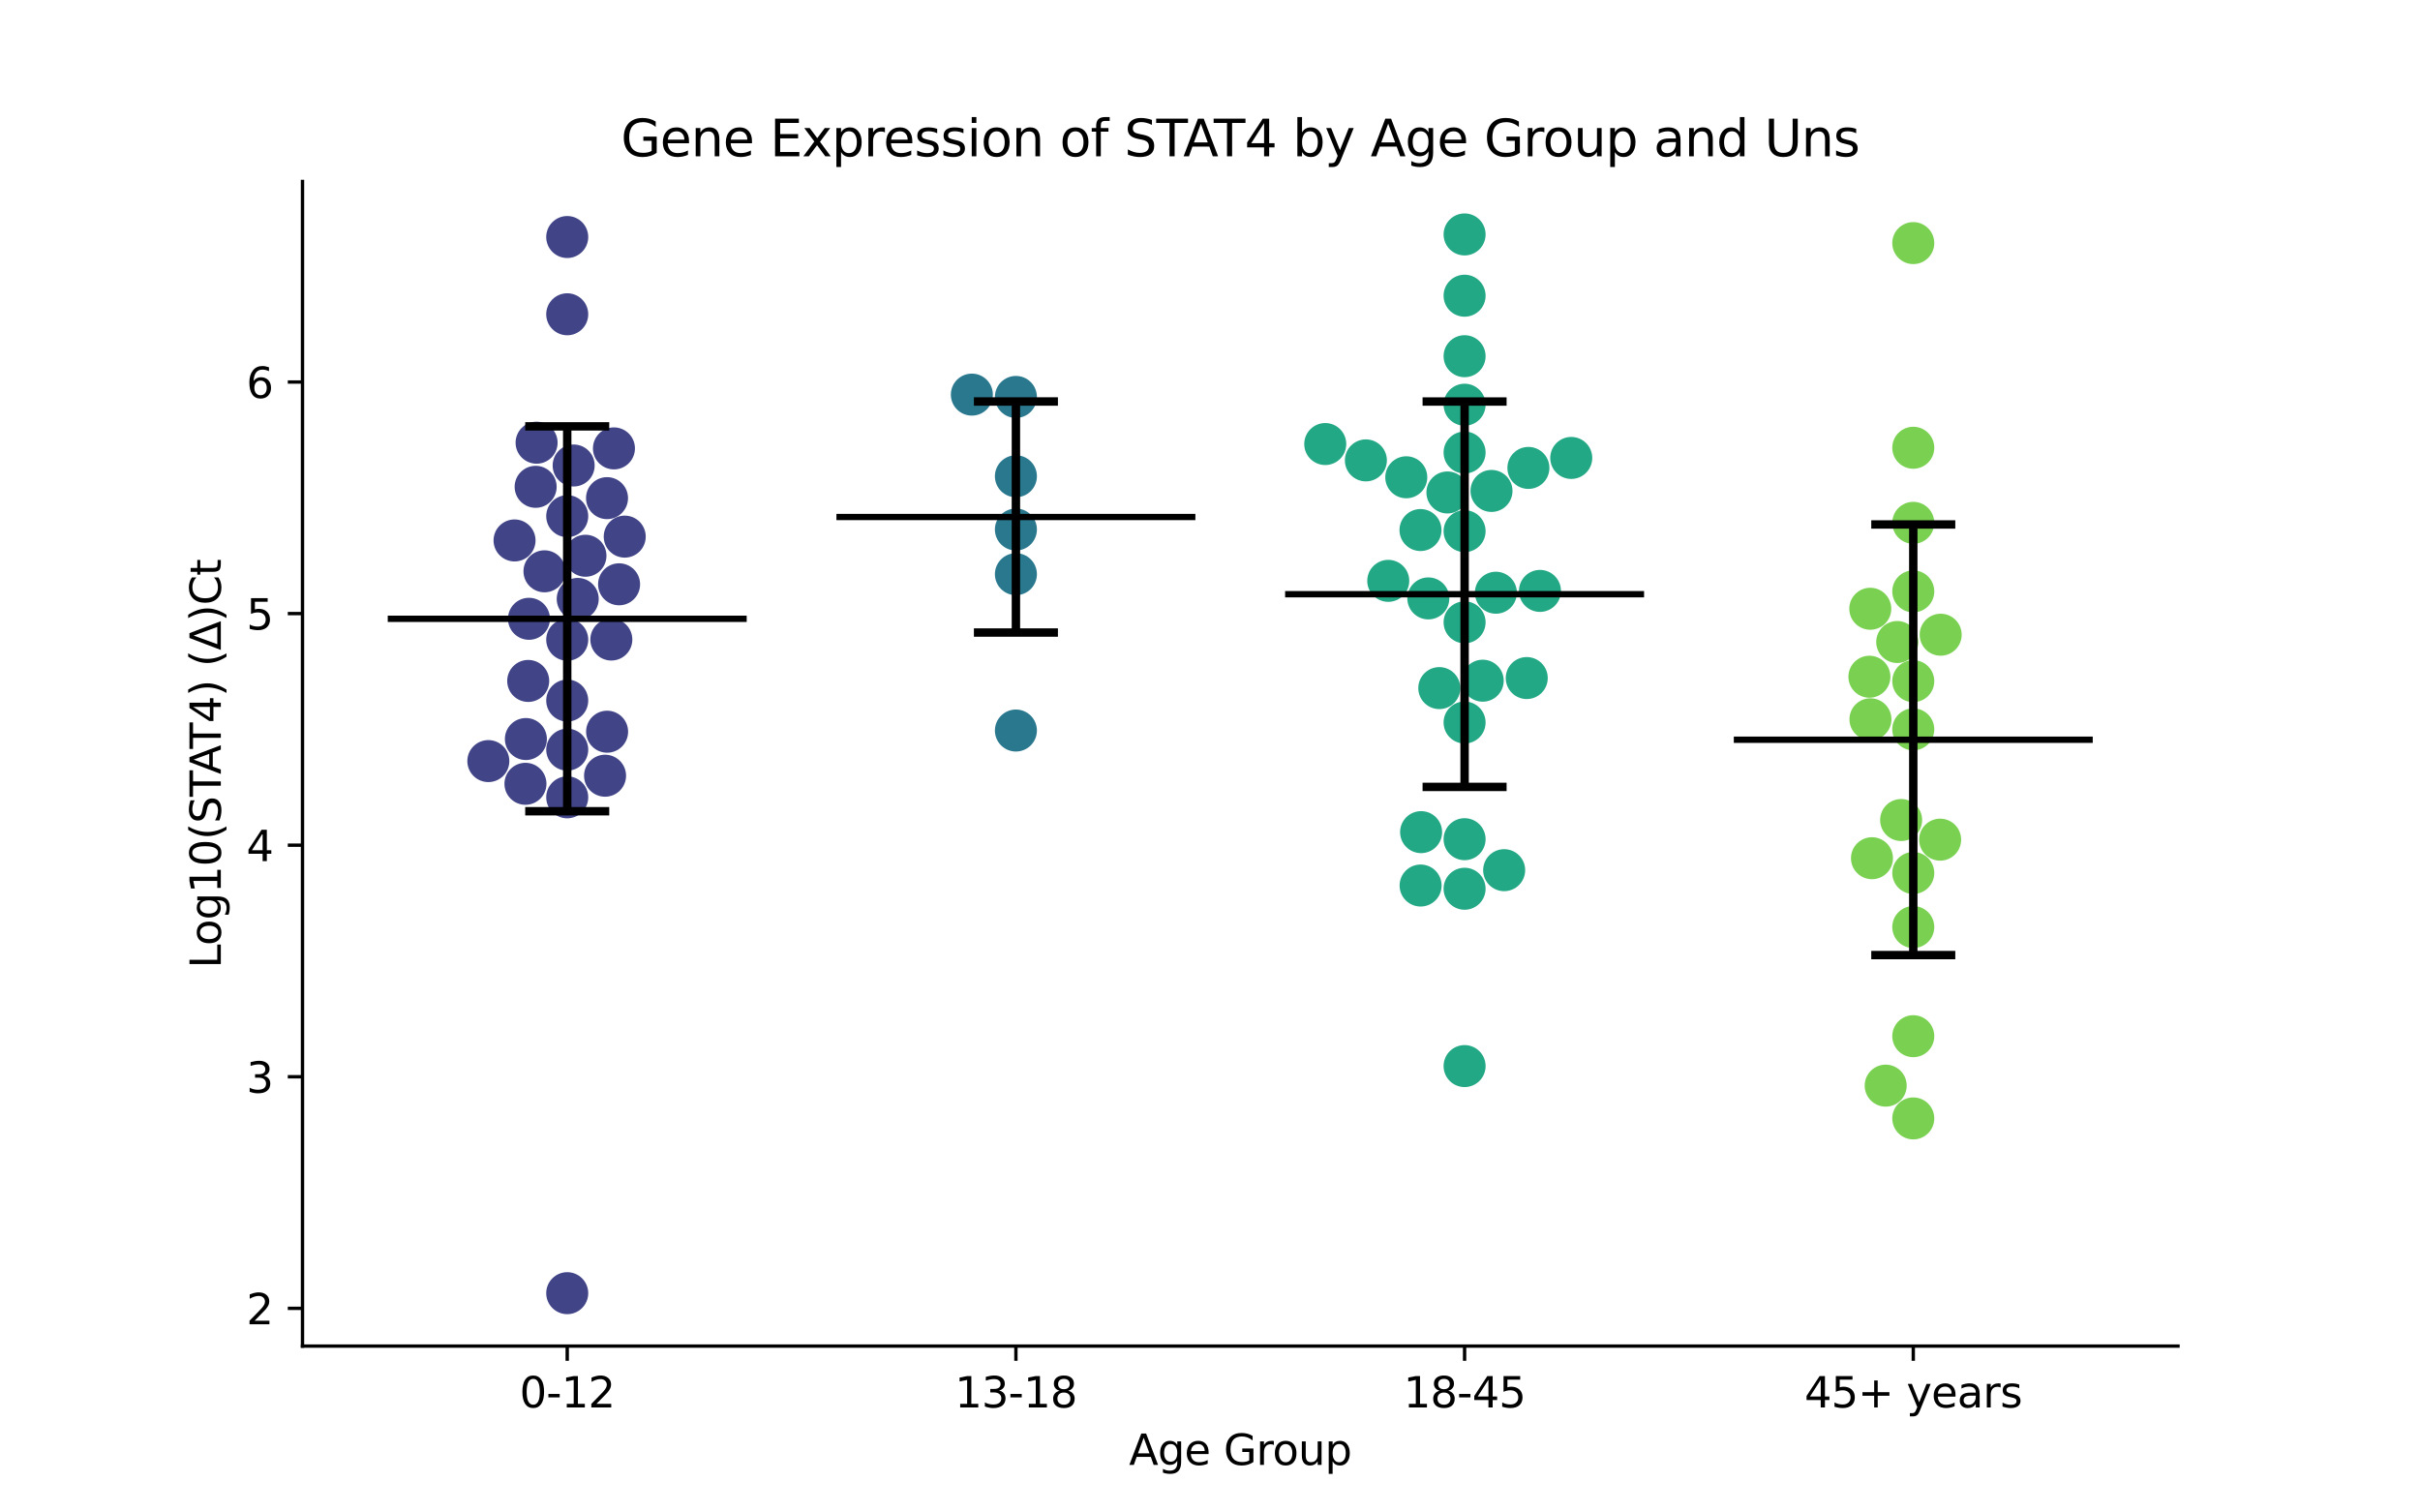 <?xml version="1.0" encoding="utf-8" standalone="no"?>
<!DOCTYPE svg PUBLIC "-//W3C//DTD SVG 1.1//EN"
  "http://www.w3.org/Graphics/SVG/1.1/DTD/svg11.dtd">
<svg xmlns:xlink="http://www.w3.org/1999/xlink" width="576pt" height="360pt" viewBox="0 0 576 360" xmlns="http://www.w3.org/2000/svg" version="1.1">
 <defs>
  <style type="text/css">*{stroke-linejoin: round; stroke-linecap: butt}</style>
 </defs>
 <g id="figure_1">
  <g id="patch_1">
   <path d="M 0 360 
L 576 360 
L 576 0 
L 0 0 
z
" style="fill: #ffffff"/>
  </g>
  <g id="axes_1">
   <g id="patch_2">
    <path d="M 72 320.4 
L 518.4 320.4 
L 518.4 43.2 
L 72 43.2 
z
" style="fill: #ffffff"/>
   </g>
   <g id="PathCollection_1">
    <defs>
     <path id="C0_0_123dbd97e4" d="M 0 5 
C 1.326 5 2.598 4.473 3.536 3.536 
C 4.473 2.598 5 1.326 5 -0 
C 5 -1.326 4.473 -2.598 3.536 -3.536 
C 2.598 -4.473 1.326 -5 0 -5 
C -1.326 -5 -2.598 -4.473 -3.536 -3.536 
C -4.473 -2.598 -5 -1.326 -5 0 
C -5 1.326 -4.473 2.598 -3.536 3.536 
C -2.598 4.473 -1.326 5 0 5 
z
"/>
    </defs>
    <g clip-path="url(#pd0ae7c2133)">
     <use xlink:href="#C0_0_123dbd97e4" x="147.353" y="139.074" style="fill: #414487"/>
    </g>
    <g clip-path="url(#pd0ae7c2133)">
     <use xlink:href="#C0_0_123dbd97e4" x="125.068" y="186.559" style="fill: #414487"/>
    </g>
    <g clip-path="url(#pd0ae7c2133)">
     <use xlink:href="#C0_0_123dbd97e4" x="125.903" y="147.286" style="fill: #414487"/>
    </g>
    <g clip-path="url(#pd0ae7c2133)">
     <use xlink:href="#C0_0_123dbd97e4" x="125.17" y="175.905" style="fill: #414487"/>
    </g>
    <g clip-path="url(#pd0ae7c2133)">
     <use xlink:href="#C0_0_123dbd97e4" x="135.009" y="152.266" style="fill: #414487"/>
    </g>
    <g clip-path="url(#pd0ae7c2133)">
     <use xlink:href="#C0_0_123dbd97e4" x="127.718" y="105.372" style="fill: #414487"/>
    </g>
    <g clip-path="url(#pd0ae7c2133)">
     <use xlink:href="#C0_0_123dbd97e4" x="139.349" y="132.281" style="fill: #414487"/>
    </g>
    <g clip-path="url(#pd0ae7c2133)">
     <use xlink:href="#C0_0_123dbd97e4" x="122.471" y="128.635" style="fill: #414487"/>
    </g>
    <g clip-path="url(#pd0ae7c2133)">
     <use xlink:href="#C0_0_123dbd97e4" x="135.009" y="122.858" style="fill: #414487"/>
    </g>
    <g clip-path="url(#pd0ae7c2133)">
     <use xlink:href="#C0_0_123dbd97e4" x="127.493" y="115.875" style="fill: #414487"/>
    </g>
    <g clip-path="url(#pd0ae7c2133)">
     <use xlink:href="#C0_0_123dbd97e4" x="146.129" y="106.726" style="fill: #414487"/>
    </g>
    <g clip-path="url(#pd0ae7c2133)">
     <use xlink:href="#C0_0_123dbd97e4" x="135.009" y="189.779" style="fill: #414487"/>
    </g>
    <g clip-path="url(#pd0ae7c2133)">
     <use xlink:href="#C0_0_123dbd97e4" x="137.509" y="142.553" style="fill: #414487"/>
    </g>
    <g clip-path="url(#pd0ae7c2133)">
     <use xlink:href="#C0_0_123dbd97e4" x="116.233" y="181.155" style="fill: #414487"/>
    </g>
    <g clip-path="url(#pd0ae7c2133)">
     <use xlink:href="#C0_0_123dbd97e4" x="148.696" y="127.726" style="fill: #414487"/>
    </g>
    <g clip-path="url(#pd0ae7c2133)">
     <use xlink:href="#C0_0_123dbd97e4" x="135.009" y="166.747" style="fill: #414487"/>
    </g>
    <g clip-path="url(#pd0ae7c2133)">
     <use xlink:href="#C0_0_123dbd97e4" x="135.009" y="178.432" style="fill: #414487"/>
    </g>
    <g clip-path="url(#pd0ae7c2133)">
     <use xlink:href="#C0_0_123dbd97e4" x="144.482" y="118.567" style="fill: #414487"/>
    </g>
    <g clip-path="url(#pd0ae7c2133)">
     <use xlink:href="#C0_0_123dbd97e4" x="129.594" y="135.982" style="fill: #414487"/>
    </g>
    <g clip-path="url(#pd0ae7c2133)">
     <use xlink:href="#C0_0_123dbd97e4" x="144.013" y="184.635" style="fill: #414487"/>
    </g>
    <g clip-path="url(#pd0ae7c2133)">
     <use xlink:href="#C0_0_123dbd97e4" x="135.009" y="307.8" style="fill: #414487"/>
    </g>
    <g clip-path="url(#pd0ae7c2133)">
     <use xlink:href="#C0_0_123dbd97e4" x="145.509" y="152.223" style="fill: #414487"/>
    </g>
    <g clip-path="url(#pd0ae7c2133)">
     <use xlink:href="#C0_0_123dbd97e4" x="144.502" y="174.159" style="fill: #414487"/>
    </g>
    <g clip-path="url(#pd0ae7c2133)">
     <use xlink:href="#C0_0_123dbd97e4" x="125.723" y="162.077" style="fill: #414487"/>
    </g>
    <g clip-path="url(#pd0ae7c2133)">
     <use xlink:href="#C0_0_123dbd97e4" x="135.009" y="56.417" style="fill: #414487"/>
    </g>
    <g clip-path="url(#pd0ae7c2133)">
     <use xlink:href="#C0_0_123dbd97e4" x="135.009" y="74.804" style="fill: #414487"/>
    </g>
    <g clip-path="url(#pd0ae7c2133)">
     <use xlink:href="#C0_0_123dbd97e4" x="136.539" y="110.798" style="fill: #414487"/>
    </g>
   </g>
   <g id="PathCollection_2">
    <defs>
     <path id="C1_0_8d0445e88a" d="M 0 5 
C 1.326 5 2.598 4.473 3.536 3.536 
C 4.473 2.598 5 1.326 5 -0 
C 5 -1.326 4.473 -2.598 3.536 -3.536 
C 2.598 -4.473 1.326 -5 0 -5 
C -1.326 -5 -2.598 -4.473 -3.536 -3.536 
C -4.473 -2.598 -5 -1.326 -5 0 
C -5 1.326 -4.473 2.598 -3.536 3.536 
C -2.598 4.473 -1.326 5 0 5 
z
"/>
    </defs>
    <g clip-path="url(#pd0ae7c2133)">
     <use xlink:href="#C1_0_8d0445e88a" x="231.319" y="93.927" style="fill: #2a788e"/>
    </g>
    <g clip-path="url(#pd0ae7c2133)">
     <use xlink:href="#C1_0_8d0445e88a" x="241.803" y="126.034" style="fill: #2a788e"/>
    </g>
    <g clip-path="url(#pd0ae7c2133)">
     <use xlink:href="#C1_0_8d0445e88a" x="241.803" y="173.88" style="fill: #2a788e"/>
    </g>
    <g clip-path="url(#pd0ae7c2133)">
     <use xlink:href="#C1_0_8d0445e88a" x="241.803" y="136.667" style="fill: #2a788e"/>
    </g>
    <g clip-path="url(#pd0ae7c2133)">
     <use xlink:href="#C1_0_8d0445e88a" x="241.803" y="113.36" style="fill: #2a788e"/>
    </g>
    <g clip-path="url(#pd0ae7c2133)">
     <use xlink:href="#C1_0_8d0445e88a" x="241.803" y="94.479" style="fill: #2a788e"/>
    </g>
   </g>
   <g id="PathCollection_3">
    <defs>
     <path id="C2_0_2e7a6d96bb" d="M 0 5 
C 1.326 5 2.598 4.473 3.536 3.536 
C 4.473 2.598 5 1.326 5 -0 
C 5 -1.326 4.473 -2.598 3.536 -3.536 
C 2.598 -4.473 1.326 -5 0 -5 
C -1.326 -5 -2.598 -4.473 -3.536 -3.536 
C -4.473 -2.598 -5 -1.326 -5 0 
C -5 1.326 -4.473 2.598 -3.536 3.536 
C -2.598 4.473 -1.326 5 0 5 
z
"/>
    </defs>
    <g clip-path="url(#pd0ae7c2133)">
     <use xlink:href="#C2_0_2e7a6d96bb" x="373.985" y="108.999" style="fill: #22a884"/>
    </g>
    <g clip-path="url(#pd0ae7c2133)">
     <use xlink:href="#C2_0_2e7a6d96bb" x="339.967" y="142.432" style="fill: #22a884"/>
    </g>
    <g clip-path="url(#pd0ae7c2133)">
     <use xlink:href="#C2_0_2e7a6d96bb" x="348.597" y="148.128" style="fill: #22a884"/>
    </g>
    <g clip-path="url(#pd0ae7c2133)">
     <use xlink:href="#C2_0_2e7a6d96bb" x="338.246" y="198.065" style="fill: #22a884"/>
    </g>
    <g clip-path="url(#pd0ae7c2133)">
     <use xlink:href="#C2_0_2e7a6d96bb" x="363.786" y="111.374" style="fill: #22a884"/>
    </g>
    <g clip-path="url(#pd0ae7c2133)">
     <use xlink:href="#C2_0_2e7a6d96bb" x="325.104" y="109.582" style="fill: #22a884"/>
    </g>
    <g clip-path="url(#pd0ae7c2133)">
     <use xlink:href="#C2_0_2e7a6d96bb" x="348.597" y="171.973" style="fill: #22a884"/>
    </g>
    <g clip-path="url(#pd0ae7c2133)">
     <use xlink:href="#C2_0_2e7a6d96bb" x="348.597" y="55.8" style="fill: #22a884"/>
    </g>
    <g clip-path="url(#pd0ae7c2133)">
     <use xlink:href="#C2_0_2e7a6d96bb" x="348.597" y="199.743" style="fill: #22a884"/>
    </g>
    <g clip-path="url(#pd0ae7c2133)">
     <use xlink:href="#C2_0_2e7a6d96bb" x="344.508" y="117.216" style="fill: #22a884"/>
    </g>
    <g clip-path="url(#pd0ae7c2133)">
     <use xlink:href="#C2_0_2e7a6d96bb" x="355.001" y="116.852" style="fill: #22a884"/>
    </g>
    <g clip-path="url(#pd0ae7c2133)">
     <use xlink:href="#C2_0_2e7a6d96bb" x="330.427" y="138.253" style="fill: #22a884"/>
    </g>
    <g clip-path="url(#pd0ae7c2133)">
     <use xlink:href="#C2_0_2e7a6d96bb" x="366.535" y="140.647" style="fill: #22a884"/>
    </g>
    <g clip-path="url(#pd0ae7c2133)">
     <use xlink:href="#C2_0_2e7a6d96bb" x="356.045" y="141.079" style="fill: #22a884"/>
    </g>
    <g clip-path="url(#pd0ae7c2133)">
     <use xlink:href="#C2_0_2e7a6d96bb" x="348.597" y="211.54" style="fill: #22a884"/>
    </g>
    <g clip-path="url(#pd0ae7c2133)">
     <use xlink:href="#C2_0_2e7a6d96bb" x="342.577" y="163.781" style="fill: #22a884"/>
    </g>
    <g clip-path="url(#pd0ae7c2133)">
     <use xlink:href="#C2_0_2e7a6d96bb" x="352.912" y="162.018" style="fill: #22a884"/>
    </g>
    <g clip-path="url(#pd0ae7c2133)">
     <use xlink:href="#C2_0_2e7a6d96bb" x="338.128" y="210.773" style="fill: #22a884"/>
    </g>
    <g clip-path="url(#pd0ae7c2133)">
     <use xlink:href="#C2_0_2e7a6d96bb" x="363.391" y="161.389" style="fill: #22a884"/>
    </g>
    <g clip-path="url(#pd0ae7c2133)">
     <use xlink:href="#C2_0_2e7a6d96bb" x="348.597" y="126.426" style="fill: #22a884"/>
    </g>
    <g clip-path="url(#pd0ae7c2133)">
     <use xlink:href="#C2_0_2e7a6d96bb" x="315.431" y="105.69" style="fill: #22a884"/>
    </g>
    <g clip-path="url(#pd0ae7c2133)">
     <use xlink:href="#C2_0_2e7a6d96bb" x="358.015" y="207.118" style="fill: #22a884"/>
    </g>
    <g clip-path="url(#pd0ae7c2133)">
     <use xlink:href="#C2_0_2e7a6d96bb" x="334.718" y="113.602" style="fill: #22a884"/>
    </g>
    <g clip-path="url(#pd0ae7c2133)">
     <use xlink:href="#C2_0_2e7a6d96bb" x="348.597" y="253.748" style="fill: #22a884"/>
    </g>
    <g clip-path="url(#pd0ae7c2133)">
     <use xlink:href="#C2_0_2e7a6d96bb" x="348.597" y="70.383" style="fill: #22a884"/>
    </g>
    <g clip-path="url(#pd0ae7c2133)">
     <use xlink:href="#C2_0_2e7a6d96bb" x="348.597" y="107.708" style="fill: #22a884"/>
    </g>
    <g clip-path="url(#pd0ae7c2133)">
     <use xlink:href="#C2_0_2e7a6d96bb" x="348.597" y="96.329" style="fill: #22a884"/>
    </g>
    <g clip-path="url(#pd0ae7c2133)">
     <use xlink:href="#C2_0_2e7a6d96bb" x="348.597" y="84.781" style="fill: #22a884"/>
    </g>
    <g clip-path="url(#pd0ae7c2133)">
     <use xlink:href="#C2_0_2e7a6d96bb" x="338.101" y="126.16" style="fill: #22a884"/>
    </g>
   </g>
   <g id="PathCollection_4">
    <defs>
     <path id="C3_0_0631110629" d="M 0 5 
C 1.326 5 2.598 4.473 3.536 3.536 
C 4.473 2.598 5 1.326 5 -0 
C 5 -1.326 4.473 -2.598 3.536 -3.536 
C 2.598 -4.473 1.326 -5 0 -5 
C -1.326 -5 -2.598 -4.473 -3.536 -3.536 
C -4.473 -2.598 -5 -1.326 -5 0 
C -5 1.326 -4.473 2.598 -3.536 3.536 
C -2.598 4.473 -1.326 5 0 5 
z
"/>
    </defs>
    <g clip-path="url(#pd0ae7c2133)">
     <use xlink:href="#C3_0_0631110629" x="455.391" y="124.444" style="fill: #7ad151"/>
    </g>
    <g clip-path="url(#pd0ae7c2133)">
     <use xlink:href="#C3_0_0631110629" x="455.391" y="140.762" style="fill: #7ad151"/>
    </g>
    <g clip-path="url(#pd0ae7c2133)">
     <use xlink:href="#C3_0_0631110629" x="455.391" y="57.861" style="fill: #7ad151"/>
    </g>
    <g clip-path="url(#pd0ae7c2133)">
     <use xlink:href="#C3_0_0631110629" x="445.561" y="204.273" style="fill: #7ad151"/>
    </g>
    <g clip-path="url(#pd0ae7c2133)">
     <use xlink:href="#C3_0_0631110629" x="451.572" y="152.812" style="fill: #7ad151"/>
    </g>
    <g clip-path="url(#pd0ae7c2133)">
     <use xlink:href="#C3_0_0631110629" x="444.95" y="161.074" style="fill: #7ad151"/>
    </g>
    <g clip-path="url(#pd0ae7c2133)">
     <use xlink:href="#C3_0_0631110629" x="455.391" y="162.127" style="fill: #7ad151"/>
    </g>
    <g clip-path="url(#pd0ae7c2133)">
     <use xlink:href="#C3_0_0631110629" x="455.391" y="173.6" style="fill: #7ad151"/>
    </g>
    <g clip-path="url(#pd0ae7c2133)">
     <use xlink:href="#C3_0_0631110629" x="445.157" y="144.896" style="fill: #7ad151"/>
    </g>
    <g clip-path="url(#pd0ae7c2133)">
     <use xlink:href="#C3_0_0631110629" x="461.785" y="199.855" style="fill: #7ad151"/>
    </g>
    <g clip-path="url(#pd0ae7c2133)">
     <use xlink:href="#C3_0_0631110629" x="461.912" y="151.075" style="fill: #7ad151"/>
    </g>
    <g clip-path="url(#pd0ae7c2133)">
     <use xlink:href="#C3_0_0631110629" x="455.391" y="220.659" style="fill: #7ad151"/>
    </g>
    <g clip-path="url(#pd0ae7c2133)">
     <use xlink:href="#C3_0_0631110629" x="452.501" y="195.183" style="fill: #7ad151"/>
    </g>
    <g clip-path="url(#pd0ae7c2133)">
     <use xlink:href="#C3_0_0631110629" x="455.391" y="266.205" style="fill: #7ad151"/>
    </g>
    <g clip-path="url(#pd0ae7c2133)">
     <use xlink:href="#C3_0_0631110629" x="445.197" y="171.204" style="fill: #7ad151"/>
    </g>
    <g clip-path="url(#pd0ae7c2133)">
     <use xlink:href="#C3_0_0631110629" x="455.391" y="207.788" style="fill: #7ad151"/>
    </g>
    <g clip-path="url(#pd0ae7c2133)">
     <use xlink:href="#C3_0_0631110629" x="455.391" y="106.575" style="fill: #7ad151"/>
    </g>
    <g clip-path="url(#pd0ae7c2133)">
     <use xlink:href="#C3_0_0631110629" x="448.826" y="258.401" style="fill: #7ad151"/>
    </g>
    <g clip-path="url(#pd0ae7c2133)">
     <use xlink:href="#C3_0_0631110629" x="455.391" y="246.633" style="fill: #7ad151"/>
    </g>
   </g>
   <g id="matplotlib.axis_1">
    <g id="xtick_1">
     <g id="line2d_1">
      <defs>
       <path id="m098388493e" d="M 0 0 
L 0 3.5 
" style="stroke: #000000; stroke-width: 0.8"/>
      </defs>
      <g>
       <use xlink:href="#m098388493e" x="135.009" y="320.4" style="stroke: #000000; stroke-width: 0.8"/>
      </g>
     </g>
     <g id="text_1">
      <!-- 0-12 -->
      <g transform="translate(123.661 334.998) scale(0.1 -0.1)">
       <defs>
        <path id="DejaVuSans-30" d="M 2034 4250 
Q 1547 4250 1301 3770 
Q 1056 3291 1056 2328 
Q 1056 1369 1301 889 
Q 1547 409 2034 409 
Q 2525 409 2770 889 
Q 3016 1369 3016 2328 
Q 3016 3291 2770 3770 
Q 2525 4250 2034 4250 
z
M 2034 4750 
Q 2819 4750 3233 4129 
Q 3647 3509 3647 2328 
Q 3647 1150 3233 529 
Q 2819 -91 2034 -91 
Q 1250 -91 836 529 
Q 422 1150 422 2328 
Q 422 3509 836 4129 
Q 1250 4750 2034 4750 
z
" transform="scale(0.016)"/>
        <path id="DejaVuSans-2d" d="M 313 2009 
L 1997 2009 
L 1997 1497 
L 313 1497 
L 313 2009 
z
" transform="scale(0.016)"/>
        <path id="DejaVuSans-31" d="M 794 531 
L 1825 531 
L 1825 4091 
L 703 3866 
L 703 4441 
L 1819 4666 
L 2450 4666 
L 2450 531 
L 3481 531 
L 3481 0 
L 794 0 
L 794 531 
z
" transform="scale(0.016)"/>
        <path id="DejaVuSans-32" d="M 1228 531 
L 3431 531 
L 3431 0 
L 469 0 
L 469 531 
Q 828 903 1448 1529 
Q 2069 2156 2228 2338 
Q 2531 2678 2651 2914 
Q 2772 3150 2772 3378 
Q 2772 3750 2511 3984 
Q 2250 4219 1831 4219 
Q 1534 4219 1204 4116 
Q 875 4013 500 3803 
L 500 4441 
Q 881 4594 1212 4672 
Q 1544 4750 1819 4750 
Q 2544 4750 2975 4387 
Q 3406 4025 3406 3419 
Q 3406 3131 3298 2873 
Q 3191 2616 2906 2266 
Q 2828 2175 2409 1742 
Q 1991 1309 1228 531 
z
" transform="scale(0.016)"/>
       </defs>
       <use xlink:href="#DejaVuSans-30"/>
       <use xlink:href="#DejaVuSans-2d" x="63.623"/>
       <use xlink:href="#DejaVuSans-31" x="99.707"/>
       <use xlink:href="#DejaVuSans-32" x="163.33"/>
      </g>
     </g>
    </g>
    <g id="xtick_2">
     <g id="line2d_2">
      <g>
       <use xlink:href="#m098388493e" x="241.803" y="320.4" style="stroke: #000000; stroke-width: 0.8"/>
      </g>
     </g>
     <g id="text_2">
      <!-- 13-18 -->
      <g transform="translate(227.274 334.998) scale(0.1 -0.1)">
       <defs>
        <path id="DejaVuSans-33" d="M 2597 2516 
Q 3050 2419 3304 2112 
Q 3559 1806 3559 1356 
Q 3559 666 3084 287 
Q 2609 -91 1734 -91 
Q 1441 -91 1130 -33 
Q 819 25 488 141 
L 488 750 
Q 750 597 1062 519 
Q 1375 441 1716 441 
Q 2309 441 2620 675 
Q 2931 909 2931 1356 
Q 2931 1769 2642 2001 
Q 2353 2234 1838 2234 
L 1294 2234 
L 1294 2753 
L 1863 2753 
Q 2328 2753 2575 2939 
Q 2822 3125 2822 3475 
Q 2822 3834 2567 4026 
Q 2313 4219 1838 4219 
Q 1578 4219 1281 4162 
Q 984 4106 628 3988 
L 628 4550 
Q 988 4650 1302 4700 
Q 1616 4750 1894 4750 
Q 2613 4750 3031 4423 
Q 3450 4097 3450 3541 
Q 3450 3153 3228 2886 
Q 3006 2619 2597 2516 
z
" transform="scale(0.016)"/>
        <path id="DejaVuSans-38" d="M 2034 2216 
Q 1584 2216 1326 1975 
Q 1069 1734 1069 1313 
Q 1069 891 1326 650 
Q 1584 409 2034 409 
Q 2484 409 2743 651 
Q 3003 894 3003 1313 
Q 3003 1734 2745 1975 
Q 2488 2216 2034 2216 
z
M 1403 2484 
Q 997 2584 770 2862 
Q 544 3141 544 3541 
Q 544 4100 942 4425 
Q 1341 4750 2034 4750 
Q 2731 4750 3128 4425 
Q 3525 4100 3525 3541 
Q 3525 3141 3298 2862 
Q 3072 2584 2669 2484 
Q 3125 2378 3379 2068 
Q 3634 1759 3634 1313 
Q 3634 634 3220 271 
Q 2806 -91 2034 -91 
Q 1263 -91 848 271 
Q 434 634 434 1313 
Q 434 1759 690 2068 
Q 947 2378 1403 2484 
z
M 1172 3481 
Q 1172 3119 1398 2916 
Q 1625 2713 2034 2713 
Q 2441 2713 2670 2916 
Q 2900 3119 2900 3481 
Q 2900 3844 2670 4047 
Q 2441 4250 2034 4250 
Q 1625 4250 1398 4047 
Q 1172 3844 1172 3481 
z
" transform="scale(0.016)"/>
       </defs>
       <use xlink:href="#DejaVuSans-31"/>
       <use xlink:href="#DejaVuSans-33" x="63.623"/>
       <use xlink:href="#DejaVuSans-2d" x="127.246"/>
       <use xlink:href="#DejaVuSans-31" x="163.33"/>
       <use xlink:href="#DejaVuSans-38" x="226.953"/>
      </g>
     </g>
    </g>
    <g id="xtick_3">
     <g id="line2d_3">
      <g>
       <use xlink:href="#m098388493e" x="348.597" y="320.4" style="stroke: #000000; stroke-width: 0.8"/>
      </g>
     </g>
     <g id="text_3">
      <!-- 18-45 -->
      <g transform="translate(334.068 334.998) scale(0.1 -0.1)">
       <defs>
        <path id="DejaVuSans-34" d="M 2419 4116 
L 825 1625 
L 2419 1625 
L 2419 4116 
z
M 2253 4666 
L 3047 4666 
L 3047 1625 
L 3713 1625 
L 3713 1100 
L 3047 1100 
L 3047 0 
L 2419 0 
L 2419 1100 
L 313 1100 
L 313 1709 
L 2253 4666 
z
" transform="scale(0.016)"/>
        <path id="DejaVuSans-35" d="M 691 4666 
L 3169 4666 
L 3169 4134 
L 1269 4134 
L 1269 2991 
Q 1406 3038 1543 3061 
Q 1681 3084 1819 3084 
Q 2600 3084 3056 2656 
Q 3513 2228 3513 1497 
Q 3513 744 3044 326 
Q 2575 -91 1722 -91 
Q 1428 -91 1123 -41 
Q 819 9 494 109 
L 494 744 
Q 775 591 1075 516 
Q 1375 441 1709 441 
Q 2250 441 2565 725 
Q 2881 1009 2881 1497 
Q 2881 1984 2565 2268 
Q 2250 2553 1709 2553 
Q 1456 2553 1204 2497 
Q 953 2441 691 2322 
L 691 4666 
z
" transform="scale(0.016)"/>
       </defs>
       <use xlink:href="#DejaVuSans-31"/>
       <use xlink:href="#DejaVuSans-38" x="63.623"/>
       <use xlink:href="#DejaVuSans-2d" x="127.246"/>
       <use xlink:href="#DejaVuSans-34" x="163.33"/>
       <use xlink:href="#DejaVuSans-35" x="226.953"/>
      </g>
     </g>
    </g>
    <g id="xtick_4">
     <g id="line2d_4">
      <g>
       <use xlink:href="#m098388493e" x="455.391" y="320.4" style="stroke: #000000; stroke-width: 0.8"/>
      </g>
     </g>
     <g id="text_4">
      <!-- 45+ years -->
      <g transform="translate(429.49 334.998) scale(0.1 -0.1)">
       <defs>
        <path id="DejaVuSans-2b" d="M 2944 4013 
L 2944 2272 
L 4684 2272 
L 4684 1741 
L 2944 1741 
L 2944 0 
L 2419 0 
L 2419 1741 
L 678 1741 
L 678 2272 
L 2419 2272 
L 2419 4013 
L 2944 4013 
z
" transform="scale(0.016)"/>
        <path id="DejaVuSans-20" transform="scale(0.016)"/>
        <path id="DejaVuSans-79" d="M 2059 -325 
Q 1816 -950 1584 -1140 
Q 1353 -1331 966 -1331 
L 506 -1331 
L 506 -850 
L 844 -850 
Q 1081 -850 1212 -737 
Q 1344 -625 1503 -206 
L 1606 56 
L 191 3500 
L 800 3500 
L 1894 763 
L 2988 3500 
L 3597 3500 
L 2059 -325 
z
" transform="scale(0.016)"/>
        <path id="DejaVuSans-65" d="M 3597 1894 
L 3597 1613 
L 953 1613 
Q 991 1019 1311 708 
Q 1631 397 2203 397 
Q 2534 397 2845 478 
Q 3156 559 3463 722 
L 3463 178 
Q 3153 47 2828 -22 
Q 2503 -91 2169 -91 
Q 1331 -91 842 396 
Q 353 884 353 1716 
Q 353 2575 817 3079 
Q 1281 3584 2069 3584 
Q 2775 3584 3186 3129 
Q 3597 2675 3597 1894 
z
M 3022 2063 
Q 3016 2534 2758 2815 
Q 2500 3097 2075 3097 
Q 1594 3097 1305 2825 
Q 1016 2553 972 2059 
L 3022 2063 
z
" transform="scale(0.016)"/>
        <path id="DejaVuSans-61" d="M 2194 1759 
Q 1497 1759 1228 1600 
Q 959 1441 959 1056 
Q 959 750 1161 570 
Q 1363 391 1709 391 
Q 2188 391 2477 730 
Q 2766 1069 2766 1631 
L 2766 1759 
L 2194 1759 
z
M 3341 1997 
L 3341 0 
L 2766 0 
L 2766 531 
Q 2569 213 2275 61 
Q 1981 -91 1556 -91 
Q 1019 -91 701 211 
Q 384 513 384 1019 
Q 384 1609 779 1909 
Q 1175 2209 1959 2209 
L 2766 2209 
L 2766 2266 
Q 2766 2663 2505 2880 
Q 2244 3097 1772 3097 
Q 1472 3097 1187 3025 
Q 903 2953 641 2809 
L 641 3341 
Q 956 3463 1253 3523 
Q 1550 3584 1831 3584 
Q 2591 3584 2966 3190 
Q 3341 2797 3341 1997 
z
" transform="scale(0.016)"/>
        <path id="DejaVuSans-72" d="M 2631 2963 
Q 2534 3019 2420 3045 
Q 2306 3072 2169 3072 
Q 1681 3072 1420 2755 
Q 1159 2438 1159 1844 
L 1159 0 
L 581 0 
L 581 3500 
L 1159 3500 
L 1159 2956 
Q 1341 3275 1631 3429 
Q 1922 3584 2338 3584 
Q 2397 3584 2469 3576 
Q 2541 3569 2628 3553 
L 2631 2963 
z
" transform="scale(0.016)"/>
        <path id="DejaVuSans-73" d="M 2834 3397 
L 2834 2853 
Q 2591 2978 2328 3040 
Q 2066 3103 1784 3103 
Q 1356 3103 1142 2972 
Q 928 2841 928 2578 
Q 928 2378 1081 2264 
Q 1234 2150 1697 2047 
L 1894 2003 
Q 2506 1872 2764 1633 
Q 3022 1394 3022 966 
Q 3022 478 2636 193 
Q 2250 -91 1575 -91 
Q 1294 -91 989 -36 
Q 684 19 347 128 
L 347 722 
Q 666 556 975 473 
Q 1284 391 1588 391 
Q 1994 391 2212 530 
Q 2431 669 2431 922 
Q 2431 1156 2273 1281 
Q 2116 1406 1581 1522 
L 1381 1569 
Q 847 1681 609 1914 
Q 372 2147 372 2553 
Q 372 3047 722 3315 
Q 1072 3584 1716 3584 
Q 2034 3584 2315 3537 
Q 2597 3491 2834 3397 
z
" transform="scale(0.016)"/>
       </defs>
       <use xlink:href="#DejaVuSans-34"/>
       <use xlink:href="#DejaVuSans-35" x="63.623"/>
       <use xlink:href="#DejaVuSans-2b" x="127.246"/>
       <use xlink:href="#DejaVuSans-20" x="211.035"/>
       <use xlink:href="#DejaVuSans-79" x="242.822"/>
       <use xlink:href="#DejaVuSans-65" x="302.002"/>
       <use xlink:href="#DejaVuSans-61" x="363.525"/>
       <use xlink:href="#DejaVuSans-72" x="424.805"/>
       <use xlink:href="#DejaVuSans-73" x="465.918"/>
      </g>
     </g>
    </g>
    <g id="text_5">
     <!-- Age Group -->
     <g transform="translate(268.72 348.677) scale(0.1 -0.1)">
      <defs>
       <path id="DejaVuSans-41" d="M 2188 4044 
L 1331 1722 
L 3047 1722 
L 2188 4044 
z
M 1831 4666 
L 2547 4666 
L 4325 0 
L 3669 0 
L 3244 1197 
L 1141 1197 
L 716 0 
L 50 0 
L 1831 4666 
z
" transform="scale(0.016)"/>
       <path id="DejaVuSans-67" d="M 2906 1791 
Q 2906 2416 2648 2759 
Q 2391 3103 1925 3103 
Q 1463 3103 1205 2759 
Q 947 2416 947 1791 
Q 947 1169 1205 825 
Q 1463 481 1925 481 
Q 2391 481 2648 825 
Q 2906 1169 2906 1791 
z
M 3481 434 
Q 3481 -459 3084 -895 
Q 2688 -1331 1869 -1331 
Q 1566 -1331 1297 -1286 
Q 1028 -1241 775 -1147 
L 775 -588 
Q 1028 -725 1275 -790 
Q 1522 -856 1778 -856 
Q 2344 -856 2625 -561 
Q 2906 -266 2906 331 
L 2906 616 
Q 2728 306 2450 153 
Q 2172 0 1784 0 
Q 1141 0 747 490 
Q 353 981 353 1791 
Q 353 2603 747 3093 
Q 1141 3584 1784 3584 
Q 2172 3584 2450 3431 
Q 2728 3278 2906 2969 
L 2906 3500 
L 3481 3500 
L 3481 434 
z
" transform="scale(0.016)"/>
       <path id="DejaVuSans-47" d="M 3809 666 
L 3809 1919 
L 2778 1919 
L 2778 2438 
L 4434 2438 
L 4434 434 
Q 4069 175 3628 42 
Q 3188 -91 2688 -91 
Q 1594 -91 976 548 
Q 359 1188 359 2328 
Q 359 3472 976 4111 
Q 1594 4750 2688 4750 
Q 3144 4750 3555 4637 
Q 3966 4525 4313 4306 
L 4313 3634 
Q 3963 3931 3569 4081 
Q 3175 4231 2741 4231 
Q 1884 4231 1454 3753 
Q 1025 3275 1025 2328 
Q 1025 1384 1454 906 
Q 1884 428 2741 428 
Q 3075 428 3337 486 
Q 3600 544 3809 666 
z
" transform="scale(0.016)"/>
       <path id="DejaVuSans-6f" d="M 1959 3097 
Q 1497 3097 1228 2736 
Q 959 2375 959 1747 
Q 959 1119 1226 758 
Q 1494 397 1959 397 
Q 2419 397 2687 759 
Q 2956 1122 2956 1747 
Q 2956 2369 2687 2733 
Q 2419 3097 1959 3097 
z
M 1959 3584 
Q 2709 3584 3137 3096 
Q 3566 2609 3566 1747 
Q 3566 888 3137 398 
Q 2709 -91 1959 -91 
Q 1206 -91 779 398 
Q 353 888 353 1747 
Q 353 2609 779 3096 
Q 1206 3584 1959 3584 
z
" transform="scale(0.016)"/>
       <path id="DejaVuSans-75" d="M 544 1381 
L 544 3500 
L 1119 3500 
L 1119 1403 
Q 1119 906 1312 657 
Q 1506 409 1894 409 
Q 2359 409 2629 706 
Q 2900 1003 2900 1516 
L 2900 3500 
L 3475 3500 
L 3475 0 
L 2900 0 
L 2900 538 
Q 2691 219 2414 64 
Q 2138 -91 1772 -91 
Q 1169 -91 856 284 
Q 544 659 544 1381 
z
M 1991 3584 
L 1991 3584 
z
" transform="scale(0.016)"/>
       <path id="DejaVuSans-70" d="M 1159 525 
L 1159 -1331 
L 581 -1331 
L 581 3500 
L 1159 3500 
L 1159 2969 
Q 1341 3281 1617 3432 
Q 1894 3584 2278 3584 
Q 2916 3584 3314 3078 
Q 3713 2572 3713 1747 
Q 3713 922 3314 415 
Q 2916 -91 2278 -91 
Q 1894 -91 1617 61 
Q 1341 213 1159 525 
z
M 3116 1747 
Q 3116 2381 2855 2742 
Q 2594 3103 2138 3103 
Q 1681 3103 1420 2742 
Q 1159 2381 1159 1747 
Q 1159 1113 1420 752 
Q 1681 391 2138 391 
Q 2594 391 2855 752 
Q 3116 1113 3116 1747 
z
" transform="scale(0.016)"/>
      </defs>
      <use xlink:href="#DejaVuSans-41"/>
      <use xlink:href="#DejaVuSans-67" x="68.408"/>
      <use xlink:href="#DejaVuSans-65" x="131.885"/>
      <use xlink:href="#DejaVuSans-20" x="193.408"/>
      <use xlink:href="#DejaVuSans-47" x="225.195"/>
      <use xlink:href="#DejaVuSans-72" x="302.686"/>
      <use xlink:href="#DejaVuSans-6f" x="341.549"/>
      <use xlink:href="#DejaVuSans-75" x="402.73"/>
      <use xlink:href="#DejaVuSans-70" x="466.109"/>
     </g>
    </g>
   </g>
   <g id="matplotlib.axis_2">
    <g id="ytick_1">
     <g id="line2d_5">
      <defs>
       <path id="md53e6d8934" d="M 0 0 
L -3.5 0 
" style="stroke: #000000; stroke-width: 0.8"/>
      </defs>
      <g>
       <use xlink:href="#md53e6d8934" x="72" y="311.41" style="stroke: #000000; stroke-width: 0.8"/>
      </g>
     </g>
     <g id="text_6">
      <!-- 2 -->
      <g transform="translate(58.638 315.209) scale(0.1 -0.1)">
       <use xlink:href="#DejaVuSans-32"/>
      </g>
     </g>
    </g>
    <g id="ytick_2">
     <g id="line2d_6">
      <g>
       <use xlink:href="#md53e6d8934" x="72" y="256.289" style="stroke: #000000; stroke-width: 0.8"/>
      </g>
     </g>
     <g id="text_7">
      <!-- 3 -->
      <g transform="translate(58.638 260.088) scale(0.1 -0.1)">
       <use xlink:href="#DejaVuSans-33"/>
      </g>
     </g>
    </g>
    <g id="ytick_3">
     <g id="line2d_7">
      <g>
       <use xlink:href="#md53e6d8934" x="72" y="201.168" style="stroke: #000000; stroke-width: 0.8"/>
      </g>
     </g>
     <g id="text_8">
      <!-- 4 -->
      <g transform="translate(58.638 204.967) scale(0.1 -0.1)">
       <use xlink:href="#DejaVuSans-34"/>
      </g>
     </g>
    </g>
    <g id="ytick_4">
     <g id="line2d_8">
      <g>
       <use xlink:href="#md53e6d8934" x="72" y="146.046" style="stroke: #000000; stroke-width: 0.8"/>
      </g>
     </g>
     <g id="text_9">
      <!-- 5 -->
      <g transform="translate(58.638 149.845) scale(0.1 -0.1)">
       <use xlink:href="#DejaVuSans-35"/>
      </g>
     </g>
    </g>
    <g id="ytick_5">
     <g id="line2d_9">
      <g>
       <use xlink:href="#md53e6d8934" x="72" y="90.925" style="stroke: #000000; stroke-width: 0.8"/>
      </g>
     </g>
     <g id="text_10">
      <!-- 6 -->
      <g transform="translate(58.638 94.724) scale(0.1 -0.1)">
       <defs>
        <path id="DejaVuSans-36" d="M 2113 2584 
Q 1688 2584 1439 2293 
Q 1191 2003 1191 1497 
Q 1191 994 1439 701 
Q 1688 409 2113 409 
Q 2538 409 2786 701 
Q 3034 994 3034 1497 
Q 3034 2003 2786 2293 
Q 2538 2584 2113 2584 
z
M 3366 4563 
L 3366 3988 
Q 3128 4100 2886 4159 
Q 2644 4219 2406 4219 
Q 1781 4219 1451 3797 
Q 1122 3375 1075 2522 
Q 1259 2794 1537 2939 
Q 1816 3084 2150 3084 
Q 2853 3084 3261 2657 
Q 3669 2231 3669 1497 
Q 3669 778 3244 343 
Q 2819 -91 2113 -91 
Q 1303 -91 875 529 
Q 447 1150 447 2328 
Q 447 3434 972 4092 
Q 1497 4750 2381 4750 
Q 2619 4750 2861 4703 
Q 3103 4656 3366 4563 
z
" transform="scale(0.016)"/>
       </defs>
       <use xlink:href="#DejaVuSans-36"/>
      </g>
     </g>
    </g>
    <g id="text_11">
     <!-- Log10(STAT4) (Δ)Ct -->
     <g transform="translate(52.558 230.467) rotate(-90) scale(0.1 -0.1)">
      <defs>
       <path id="DejaVuSans-4c" d="M 628 4666 
L 1259 4666 
L 1259 531 
L 3531 531 
L 3531 0 
L 628 0 
L 628 4666 
z
" transform="scale(0.016)"/>
       <path id="DejaVuSans-28" d="M 1984 4856 
Q 1566 4138 1362 3434 
Q 1159 2731 1159 2009 
Q 1159 1288 1364 580 
Q 1569 -128 1984 -844 
L 1484 -844 
Q 1016 -109 783 600 
Q 550 1309 550 2009 
Q 550 2706 781 3412 
Q 1013 4119 1484 4856 
L 1984 4856 
z
" transform="scale(0.016)"/>
       <path id="DejaVuSans-53" d="M 3425 4513 
L 3425 3897 
Q 3066 4069 2747 4153 
Q 2428 4238 2131 4238 
Q 1616 4238 1336 4038 
Q 1056 3838 1056 3469 
Q 1056 3159 1242 3001 
Q 1428 2844 1947 2747 
L 2328 2669 
Q 3034 2534 3370 2195 
Q 3706 1856 3706 1288 
Q 3706 609 3251 259 
Q 2797 -91 1919 -91 
Q 1588 -91 1214 -16 
Q 841 59 441 206 
L 441 856 
Q 825 641 1194 531 
Q 1563 422 1919 422 
Q 2459 422 2753 634 
Q 3047 847 3047 1241 
Q 3047 1584 2836 1778 
Q 2625 1972 2144 2069 
L 1759 2144 
Q 1053 2284 737 2584 
Q 422 2884 422 3419 
Q 422 4038 858 4394 
Q 1294 4750 2059 4750 
Q 2388 4750 2728 4690 
Q 3069 4631 3425 4513 
z
" transform="scale(0.016)"/>
       <path id="DejaVuSans-54" d="M -19 4666 
L 3928 4666 
L 3928 4134 
L 2272 4134 
L 2272 0 
L 1638 0 
L 1638 4134 
L -19 4134 
L -19 4666 
z
" transform="scale(0.016)"/>
       <path id="DejaVuSans-29" d="M 513 4856 
L 1013 4856 
Q 1481 4119 1714 3412 
Q 1947 2706 1947 2009 
Q 1947 1309 1714 600 
Q 1481 -109 1013 -844 
L 513 -844 
Q 928 -128 1133 580 
Q 1338 1288 1338 2009 
Q 1338 2731 1133 3434 
Q 928 4138 513 4856 
z
" transform="scale(0.016)"/>
       <path id="DejaVuSans-394" d="M 2188 4044 
L 906 525 
L 3472 525 
L 2188 4044 
z
M 50 0 
L 1831 4666 
L 2547 4666 
L 4325 0 
L 50 0 
z
" transform="scale(0.016)"/>
       <path id="DejaVuSans-43" d="M 4122 4306 
L 4122 3641 
Q 3803 3938 3442 4084 
Q 3081 4231 2675 4231 
Q 1875 4231 1450 3742 
Q 1025 3253 1025 2328 
Q 1025 1406 1450 917 
Q 1875 428 2675 428 
Q 3081 428 3442 575 
Q 3803 722 4122 1019 
L 4122 359 
Q 3791 134 3420 21 
Q 3050 -91 2638 -91 
Q 1578 -91 968 557 
Q 359 1206 359 2328 
Q 359 3453 968 4101 
Q 1578 4750 2638 4750 
Q 3056 4750 3426 4639 
Q 3797 4528 4122 4306 
z
" transform="scale(0.016)"/>
       <path id="DejaVuSans-74" d="M 1172 4494 
L 1172 3500 
L 2356 3500 
L 2356 3053 
L 1172 3053 
L 1172 1153 
Q 1172 725 1289 603 
Q 1406 481 1766 481 
L 2356 481 
L 2356 0 
L 1766 0 
Q 1100 0 847 248 
Q 594 497 594 1153 
L 594 3053 
L 172 3053 
L 172 3500 
L 594 3500 
L 594 4494 
L 1172 4494 
z
" transform="scale(0.016)"/>
      </defs>
      <use xlink:href="#DejaVuSans-4c"/>
      <use xlink:href="#DejaVuSans-6f" x="53.963"/>
      <use xlink:href="#DejaVuSans-67" x="115.145"/>
      <use xlink:href="#DejaVuSans-31" x="178.621"/>
      <use xlink:href="#DejaVuSans-30" x="242.244"/>
      <use xlink:href="#DejaVuSans-28" x="305.867"/>
      <use xlink:href="#DejaVuSans-53" x="344.881"/>
      <use xlink:href="#DejaVuSans-54" x="408.357"/>
      <use xlink:href="#DejaVuSans-41" x="461.691"/>
      <use xlink:href="#DejaVuSans-54" x="522.35"/>
      <use xlink:href="#DejaVuSans-34" x="583.434"/>
      <use xlink:href="#DejaVuSans-29" x="647.057"/>
      <use xlink:href="#DejaVuSans-20" x="686.07"/>
      <use xlink:href="#DejaVuSans-28" x="717.857"/>
      <use xlink:href="#DejaVuSans-394" x="756.871"/>
      <use xlink:href="#DejaVuSans-29" x="825.279"/>
      <use xlink:href="#DejaVuSans-43" x="864.293"/>
      <use xlink:href="#DejaVuSans-74" x="934.117"/>
     </g>
    </g>
   </g>
   <g id="LineCollection_1">
    <path d="M 135.009 193.086 
L 135.009 101.484 
" clip-path="url(#pd0ae7c2133)" style="fill: none; stroke: #000000; stroke-width: 2"/>
   </g>
   <g id="line2d_10">
    <defs>
     <path id="m5d3e33c5af" d="M 10 0 
L -10 -0 
" style="stroke: #000000; stroke-width: 2"/>
    </defs>
    <g clip-path="url(#pd0ae7c2133)">
     <use xlink:href="#m5d3e33c5af" x="135.009" y="193.086" style="stroke: #000000; stroke-width: 2"/>
    </g>
   </g>
   <g id="line2d_11">
    <g clip-path="url(#pd0ae7c2133)">
     <use xlink:href="#m5d3e33c5af" x="135.009" y="101.484" style="stroke: #000000; stroke-width: 2"/>
    </g>
   </g>
   <g id="LineCollection_2">
    <path d="M 92.291 147.285 
L 177.726 147.285 
" clip-path="url(#pd0ae7c2133)" style="fill: none; stroke: #000000; stroke-width: 1.5"/>
   </g>
   <g id="LineCollection_3">
    <path d="M 241.803 150.554 
L 241.803 95.561 
" clip-path="url(#pd0ae7c2133)" style="fill: none; stroke: #000000; stroke-width: 2"/>
   </g>
   <g id="line2d_12">
    <g clip-path="url(#pd0ae7c2133)">
     <use xlink:href="#m5d3e33c5af" x="241.803" y="150.554" style="stroke: #000000; stroke-width: 2"/>
    </g>
   </g>
   <g id="line2d_13">
    <g clip-path="url(#pd0ae7c2133)">
     <use xlink:href="#m5d3e33c5af" x="241.803" y="95.561" style="stroke: #000000; stroke-width: 2"/>
    </g>
   </g>
   <g id="LineCollection_4">
    <path d="M 199.085 123.058 
L 284.521 123.058 
" clip-path="url(#pd0ae7c2133)" style="fill: none; stroke: #000000; stroke-width: 1.5"/>
   </g>
   <g id="LineCollection_5">
    <path d="M 348.597 187.299 
L 348.597 95.569 
" clip-path="url(#pd0ae7c2133)" style="fill: none; stroke: #000000; stroke-width: 2"/>
   </g>
   <g id="line2d_14">
    <g clip-path="url(#pd0ae7c2133)">
     <use xlink:href="#m5d3e33c5af" x="348.597" y="187.299" style="stroke: #000000; stroke-width: 2"/>
    </g>
   </g>
   <g id="line2d_15">
    <g clip-path="url(#pd0ae7c2133)">
     <use xlink:href="#m5d3e33c5af" x="348.597" y="95.569" style="stroke: #000000; stroke-width: 2"/>
    </g>
   </g>
   <g id="LineCollection_6">
    <path d="M 305.879 141.434 
L 391.315 141.434 
" clip-path="url(#pd0ae7c2133)" style="fill: none; stroke: #000000; stroke-width: 1.5"/>
   </g>
   <g id="LineCollection_7">
    <path d="M 455.391 227.325 
L 455.391 124.826 
" clip-path="url(#pd0ae7c2133)" style="fill: none; stroke: #000000; stroke-width: 2"/>
   </g>
   <g id="line2d_16">
    <g clip-path="url(#pd0ae7c2133)">
     <use xlink:href="#m5d3e33c5af" x="455.391" y="227.325" style="stroke: #000000; stroke-width: 2"/>
    </g>
   </g>
   <g id="line2d_17">
    <g clip-path="url(#pd0ae7c2133)">
     <use xlink:href="#m5d3e33c5af" x="455.391" y="124.826" style="stroke: #000000; stroke-width: 2"/>
    </g>
   </g>
   <g id="LineCollection_8">
    <path d="M 412.674 176.075 
L 498.109 176.075 
" clip-path="url(#pd0ae7c2133)" style="fill: none; stroke: #000000; stroke-width: 1.5"/>
   </g>
   <g id="patch_3">
    <path d="M 72 320.4 
L 72 43.2 
" style="fill: none; stroke: #000000; stroke-width: 0.8; stroke-linejoin: miter; stroke-linecap: square"/>
   </g>
   <g id="patch_4">
    <path d="M 72 320.4 
L 518.4 320.4 
" style="fill: none; stroke: #000000; stroke-width: 0.8; stroke-linejoin: miter; stroke-linecap: square"/>
   </g>
   <g id="text_12">
    <!-- Gene Expression of STAT4 by Age Group and Uns -->
    <g transform="translate(147.792 37.2) scale(0.12 -0.12)">
     <defs>
      <path id="DejaVuSans-6e" d="M 3513 2113 
L 3513 0 
L 2938 0 
L 2938 2094 
Q 2938 2591 2744 2837 
Q 2550 3084 2163 3084 
Q 1697 3084 1428 2787 
Q 1159 2491 1159 1978 
L 1159 0 
L 581 0 
L 581 3500 
L 1159 3500 
L 1159 2956 
Q 1366 3272 1645 3428 
Q 1925 3584 2291 3584 
Q 2894 3584 3203 3211 
Q 3513 2838 3513 2113 
z
" transform="scale(0.016)"/>
      <path id="DejaVuSans-45" d="M 628 4666 
L 3578 4666 
L 3578 4134 
L 1259 4134 
L 1259 2753 
L 3481 2753 
L 3481 2222 
L 1259 2222 
L 1259 531 
L 3634 531 
L 3634 0 
L 628 0 
L 628 4666 
z
" transform="scale(0.016)"/>
      <path id="DejaVuSans-78" d="M 3513 3500 
L 2247 1797 
L 3578 0 
L 2900 0 
L 1881 1375 
L 863 0 
L 184 0 
L 1544 1831 
L 300 3500 
L 978 3500 
L 1906 2253 
L 2834 3500 
L 3513 3500 
z
" transform="scale(0.016)"/>
      <path id="DejaVuSans-69" d="M 603 3500 
L 1178 3500 
L 1178 0 
L 603 0 
L 603 3500 
z
M 603 4863 
L 1178 4863 
L 1178 4134 
L 603 4134 
L 603 4863 
z
" transform="scale(0.016)"/>
      <path id="DejaVuSans-66" d="M 2375 4863 
L 2375 4384 
L 1825 4384 
Q 1516 4384 1395 4259 
Q 1275 4134 1275 3809 
L 1275 3500 
L 2222 3500 
L 2222 3053 
L 1275 3053 
L 1275 0 
L 697 0 
L 697 3053 
L 147 3053 
L 147 3500 
L 697 3500 
L 697 3744 
Q 697 4328 969 4595 
Q 1241 4863 1831 4863 
L 2375 4863 
z
" transform="scale(0.016)"/>
      <path id="DejaVuSans-62" d="M 3116 1747 
Q 3116 2381 2855 2742 
Q 2594 3103 2138 3103 
Q 1681 3103 1420 2742 
Q 1159 2381 1159 1747 
Q 1159 1113 1420 752 
Q 1681 391 2138 391 
Q 2594 391 2855 752 
Q 3116 1113 3116 1747 
z
M 1159 2969 
Q 1341 3281 1617 3432 
Q 1894 3584 2278 3584 
Q 2916 3584 3314 3078 
Q 3713 2572 3713 1747 
Q 3713 922 3314 415 
Q 2916 -91 2278 -91 
Q 1894 -91 1617 61 
Q 1341 213 1159 525 
L 1159 0 
L 581 0 
L 581 4863 
L 1159 4863 
L 1159 2969 
z
" transform="scale(0.016)"/>
      <path id="DejaVuSans-64" d="M 2906 2969 
L 2906 4863 
L 3481 4863 
L 3481 0 
L 2906 0 
L 2906 525 
Q 2725 213 2448 61 
Q 2172 -91 1784 -91 
Q 1150 -91 751 415 
Q 353 922 353 1747 
Q 353 2572 751 3078 
Q 1150 3584 1784 3584 
Q 2172 3584 2448 3432 
Q 2725 3281 2906 2969 
z
M 947 1747 
Q 947 1113 1208 752 
Q 1469 391 1925 391 
Q 2381 391 2643 752 
Q 2906 1113 2906 1747 
Q 2906 2381 2643 2742 
Q 2381 3103 1925 3103 
Q 1469 3103 1208 2742 
Q 947 2381 947 1747 
z
" transform="scale(0.016)"/>
      <path id="DejaVuSans-55" d="M 556 4666 
L 1191 4666 
L 1191 1831 
Q 1191 1081 1462 751 
Q 1734 422 2344 422 
Q 2950 422 3222 751 
Q 3494 1081 3494 1831 
L 3494 4666 
L 4128 4666 
L 4128 1753 
Q 4128 841 3676 375 
Q 3225 -91 2344 -91 
Q 1459 -91 1007 375 
Q 556 841 556 1753 
L 556 4666 
z
" transform="scale(0.016)"/>
     </defs>
     <use xlink:href="#DejaVuSans-47"/>
     <use xlink:href="#DejaVuSans-65" x="77.49"/>
     <use xlink:href="#DejaVuSans-6e" x="139.014"/>
     <use xlink:href="#DejaVuSans-65" x="202.393"/>
     <use xlink:href="#DejaVuSans-20" x="263.916"/>
     <use xlink:href="#DejaVuSans-45" x="295.703"/>
     <use xlink:href="#DejaVuSans-78" x="358.887"/>
     <use xlink:href="#DejaVuSans-70" x="418.066"/>
     <use xlink:href="#DejaVuSans-72" x="481.543"/>
     <use xlink:href="#DejaVuSans-65" x="520.406"/>
     <use xlink:href="#DejaVuSans-73" x="581.93"/>
     <use xlink:href="#DejaVuSans-73" x="634.029"/>
     <use xlink:href="#DejaVuSans-69" x="686.129"/>
     <use xlink:href="#DejaVuSans-6f" x="713.912"/>
     <use xlink:href="#DejaVuSans-6e" x="775.094"/>
     <use xlink:href="#DejaVuSans-20" x="838.473"/>
     <use xlink:href="#DejaVuSans-6f" x="870.26"/>
     <use xlink:href="#DejaVuSans-66" x="931.441"/>
     <use xlink:href="#DejaVuSans-20" x="966.646"/>
     <use xlink:href="#DejaVuSans-53" x="998.434"/>
     <use xlink:href="#DejaVuSans-54" x="1061.91"/>
     <use xlink:href="#DejaVuSans-41" x="1115.244"/>
     <use xlink:href="#DejaVuSans-54" x="1175.902"/>
     <use xlink:href="#DejaVuSans-34" x="1236.986"/>
     <use xlink:href="#DejaVuSans-20" x="1300.609"/>
     <use xlink:href="#DejaVuSans-62" x="1332.396"/>
     <use xlink:href="#DejaVuSans-79" x="1395.873"/>
     <use xlink:href="#DejaVuSans-20" x="1455.053"/>
     <use xlink:href="#DejaVuSans-41" x="1486.84"/>
     <use xlink:href="#DejaVuSans-67" x="1555.248"/>
     <use xlink:href="#DejaVuSans-65" x="1618.725"/>
     <use xlink:href="#DejaVuSans-20" x="1680.248"/>
     <use xlink:href="#DejaVuSans-47" x="1712.035"/>
     <use xlink:href="#DejaVuSans-72" x="1789.525"/>
     <use xlink:href="#DejaVuSans-6f" x="1828.389"/>
     <use xlink:href="#DejaVuSans-75" x="1889.57"/>
     <use xlink:href="#DejaVuSans-70" x="1952.949"/>
     <use xlink:href="#DejaVuSans-20" x="2016.426"/>
     <use xlink:href="#DejaVuSans-61" x="2048.213"/>
     <use xlink:href="#DejaVuSans-6e" x="2109.492"/>
     <use xlink:href="#DejaVuSans-64" x="2172.871"/>
     <use xlink:href="#DejaVuSans-20" x="2236.348"/>
     <use xlink:href="#DejaVuSans-55" x="2268.135"/>
     <use xlink:href="#DejaVuSans-6e" x="2341.328"/>
     <use xlink:href="#DejaVuSans-73" x="2404.707"/>
    </g>
   </g>
  </g>
 </g>
 <defs>
  <clipPath id="pd0ae7c2133">
   <rect x="72" y="43.2" width="446.4" height="277.2"/>
  </clipPath>
 </defs>
</svg>
